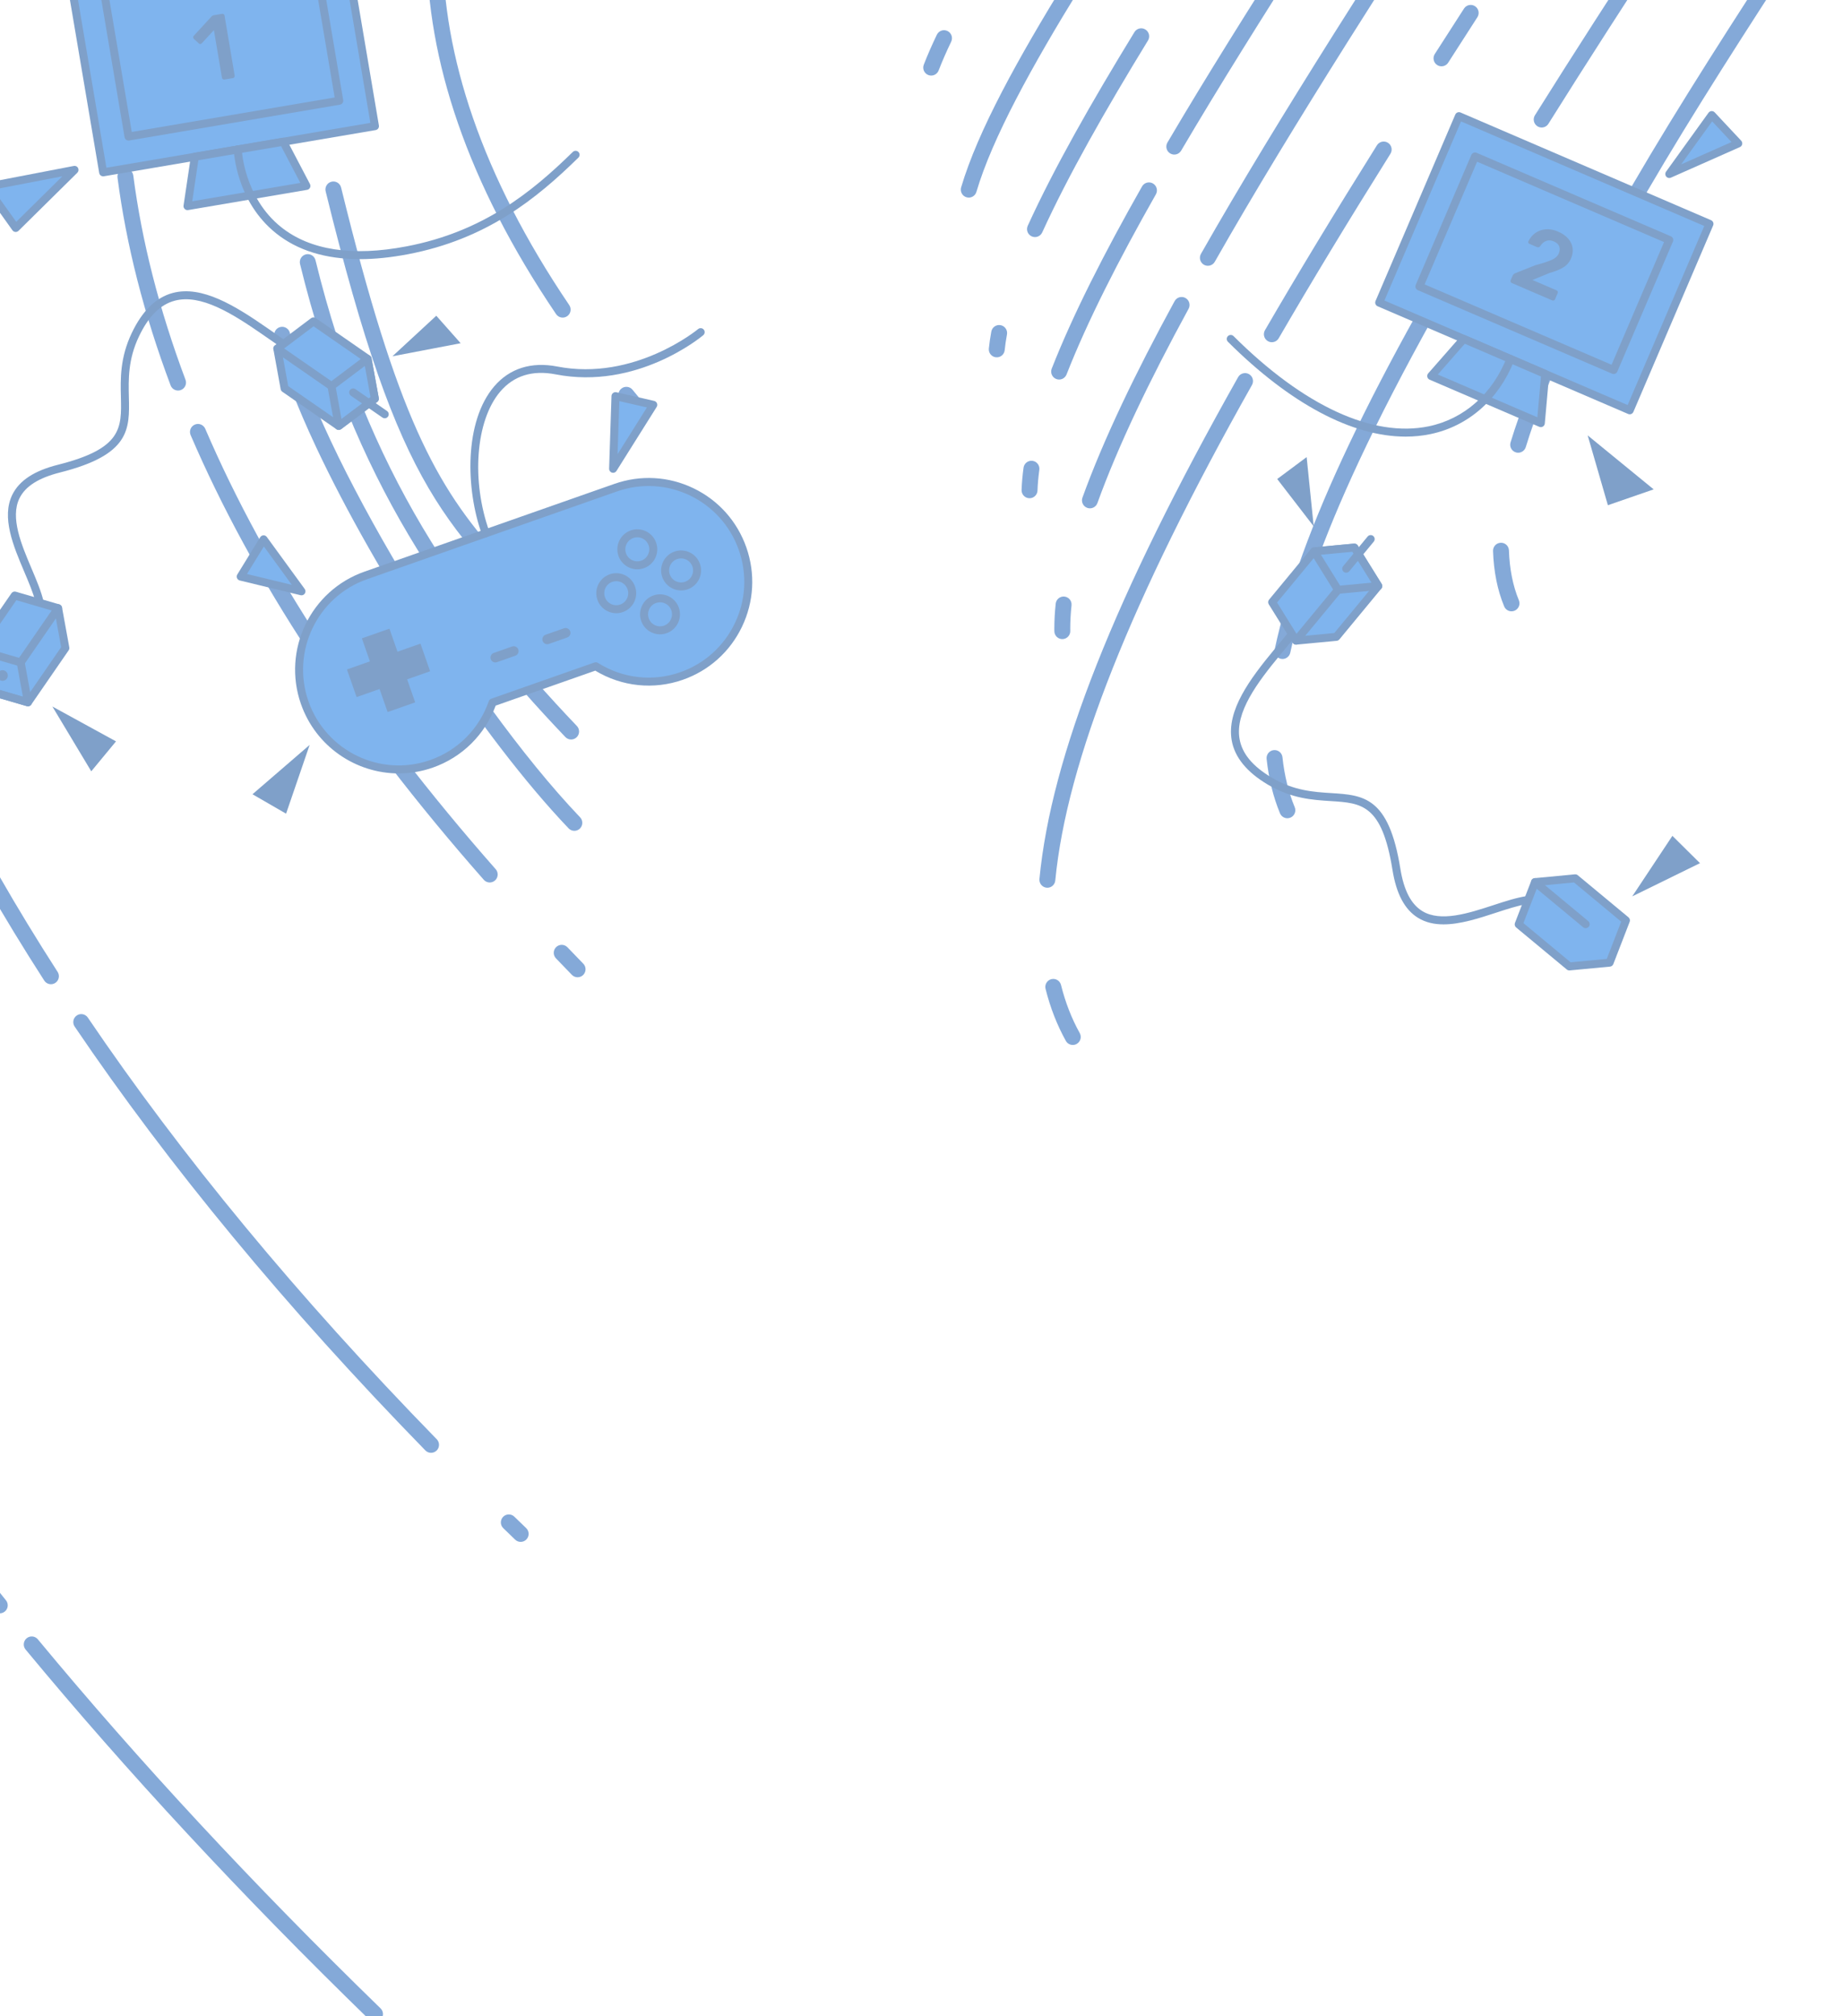 <svg height="350" viewBox="0 0 320 350" width="320" xmlns="http://www.w3.org/2000/svg"><g fill="none" fill-rule="evenodd" opacity=".5"><g fill="#0954b2" transform="translate(-23.52 -131.274)"><path d="m134.747 200.628c-.474-.567-.941-1.134-1.404-1.7-.485-.592-1.356-.677-1.946-.192-.589.487-.675 1.361-.191 1.953.468.573.942 1.146 1.42 1.72.49.587 1.363.665 1.948.173s.663-1.367.172-1.955zm-66.578-59.832c-.743 0-1.357-.592-1.381-1.342-1.235-38.124 31.735-74.296 44.544-85.017.587-.489 1.458-.411 1.947.178.488.588.409 1.464-.176 1.955-12.52 10.479-44.751 45.78-43.552 82.794.025.766-.573 1.408-1.336 1.432-.016.001-.031.001-.046.001zm-8.153 1.641c-.743 0-1.357-.592-1.381-1.343-1.289-39.813 29.567-74.842 40.478-83.975.588-.49 1.459-.412 1.947.177.488.589.41 1.464-.176 1.955-10.643 8.907-40.739 43.046-39.486 81.754.025.766-.573 1.407-1.336 1.432-.016.001-.03.001-.046.001zm62.343 41.8c-15.262-22.546-21.962-43.392-21.961-61.856 0-8.536 1.429-16.569 4.118-24.054.26-.722-.113-1.516-.83-1.776-.718-.259-1.511.114-1.77.835-2.798 7.785-4.283 16.148-4.283 24.996 0 19.15 6.947 40.534 22.439 63.417.429.634 1.289.798 1.92.367.632-.431.795-1.293.368-1.928zm24.561-131.322c.643-.34 1.291-.675 1.945-1.005.682-.345.956-1.18.613-1.864-.343-.685-1.174-.96-1.855-.615-.669.338-1.333.68-1.989 1.027-.676.357-.935 1.196-.58 1.875.355.678 1.192.938 1.867.582zm78.543 19.06c-4.954 9.872-11.979 20.838-18.953 31.591-.417.642-.236 1.502.405 1.92.639.418 1.496.237 1.912-.405 6.979-10.766 14.049-21.787 19.104-31.855.344-.685.07-1.52-.613-1.865-.682-.344-1.512-.068-1.856.615zm-39.278 65.328c-.864 1.799-1.626 3.536-2.268 5.202-.276.714.077 1.518.789 1.795.711.278 1.513-.078 1.789-.793.61-1.582 1.343-3.254 2.181-5.002.331-.69.042-1.519-.647-1.851-.688-.333-1.513-.043-1.844.649z"/><path d="m124.795 298.559c-.925-.95-1.841-1.9-2.749-2.849-.53-.552-1.405-.57-1.955-.039-.551.531-.569 1.409-.039 1.962.912.954 1.835 1.909 2.765 2.865.534.548 1.408.559 1.955.023.546-.536.557-1.415.023-1.963zm-15.208-16.405c-23.277-26.428-39.948-52.076-50.429-76.449-.303-.704-1.117-1.029-1.817-.725-.701.305-1.025 1.121-.722 1.825 10.626 24.705 27.466 50.584 50.897 77.187.505.575 1.379.628 1.951.121.572-.508.626-1.385.121-1.96zm-53.859-84.962c-4.572-12.178-7.575-24.013-9.064-35.449-.1-.76-.794-1.295-1.551-1.196-.757.101-1.29.797-1.191 1.557 1.52 11.666 4.579 23.71 9.219 36.067.269.717 1.066 1.079 1.782.809.714-.27 1.076-1.07.806-1.787zm-10.166-53.7c.017-1.317.053-2.626.112-3.93.034-.765-.556-1.414-1.319-1.448-.762-.034-1.409.559-1.443 1.324-.059 1.334-.097 2.674-.113 4.019-.009.768.603 1.396 1.366 1.405s1.39-.604 1.399-1.37zm191.335-59.918c-9.382 14.965-19.551 30.149-28.1 44.01-8.548 13.872-15.479 26.382-18.395 36.21-.218.735.198 1.507.931 1.725.732.218 1.501-.201 1.72-.935 2.746-9.311 9.587-21.751 18.095-35.538 8.508-13.796 18.677-28.981 28.088-43.993.406-.649.212-1.504-.434-1.913-.646-.408-1.5-.213-1.906.436z"/><path d="m114.881 396.538c-.688-.662-1.371-1.325-2.054-1.987-.549-.534-1.425-.519-1.956.032-.531.55-.515 1.429.034 1.962.684.665 1.371 1.329 2.063 1.996.55.53 1.426.513 1.954-.041.529-.553.512-1.431-.04-1.961z"/><path d="m99.351 381.108c-24.182-24.788-44.364-49.258-60.582-73.194-.43-.634-1.29-.798-1.921-.367-.632.432-.796 1.295-.366 1.928 16.327 24.093 36.614 48.686 60.894 73.576.535.547 1.41.556 1.956.019.545-.536.554-1.415.02-1.962zm-65.827-81.127c-7.164-11.119-13.467-22.118-18.911-32.969-.344-.686-1.175-.96-1.857-.616-.682.345-.957 1.18-.613 1.863 5.493 10.949 11.846 22.033 19.06 33.229.414.645 1.27.828 1.911.413.641-.417.824-1.276.41-1.92z"/><path d="m276.169 47.774c-14.951 26.453-34.488 55.192-50.636 80.942-.406.649-.213 1.505.433 1.913.646.409 1.5.214 1.907-.436 16.108-25.689 35.667-54.452 50.701-81.05.376-.667.144-1.514-.52-1.892-.664-.378-1.508-.144-1.884.522zm-55.679 89.077c-7.49 12.239-13.971 23.635-18.522 33.613-.319.698-.014 1.52.681 1.839.694.319 1.514.013 1.833-.684 4.468-9.801 10.902-21.125 18.363-33.316.4-.653.196-1.508-.454-1.909-.651-.402-1.502-.197-1.901.456z"/><path d="m195.642 188.829c-.187 1.009-.331 1.991-.429 2.946-.078.762.475 1.444 1.234 1.523.759.079 1.439-.476 1.517-1.239.088-.871.222-1.78.396-2.722.14-.754-.356-1.478-1.106-1.618-.75-.141-1.473.357-1.612 1.11"/><path d="m89.596 479.9c-22.13-21.51-41.97-42.893-59.504-64.059-.488-.59-1.36-.671-1.947-.18-.586.49-.666 1.366-.179 1.955 17.605 21.251 37.513 42.706 59.708 64.279.548.533 1.423.52 1.954-.031.532-.55.518-1.429-.03-1.962zm-65.041-70.832c-7.52-9.319-14.589-18.593-21.21-27.815-.446-.622-1.311-.762-1.93-.315-.619.448-.759 1.316-.313 1.937 6.652 9.267 13.754 18.582 21.305 27.94.48.596 1.35.686 1.944.204.594-.483.685-1.356.205-1.952z"/><path d="m273.12 81.733c-16.509 25.888-33.528 51.568-46.898 74.282-.389.66-.171 1.511.487 1.9.656.39 1.504.171 1.893-.489 13.314-22.616 30.322-48.284 46.846-74.198.412-.645.224-1.503-.419-1.917-.643-.413-1.499-.225-1.91.421zm-51.307 81.903c-6.566 11.571-11.994 22.236-15.682 31.628-.28.712.069 1.519.779 1.799.711.281 1.513-.069 1.793-.782 3.61-9.196 8.984-19.769 15.513-31.271.378-.666.147-1.514-.517-1.892-.664-.379-1.508-.147-1.885.518z"/><path d="m201.24 212.453c-.183 1.335-.3 2.627-.342 3.872-.026.766.571 1.408 1.335 1.434.763.027 1.404-.574 1.429-1.34.038-1.137.145-2.333.318-3.586.104-.759-.424-1.46-1.182-1.564-.756-.105-1.453.426-1.558 1.184z"/><path d="m70.62.73c-18.112 28.149-35.88 55.513-49.578 79.608-.378.665-.147 1.513.516 1.894.662.379 1.507.148 1.886-.518 13.635-23.986 31.383-51.326 49.5-79.478.414-.645.229-1.503-.412-1.92-.641-.415-1.497-.231-1.911.414zm-54.153 87.817c-6.819 12.51-12.345 23.995-16.002 34.107-.26.721.111 1.517.828 1.778.719.262 1.511-.11 1.771-.832 3.58-9.904 9.049-21.287 15.829-33.721.367-.672.121-1.515-.549-1.884-.669-.367-1.51-.121-1.876.551z" transform="translate(211 95)"/><path d="m206.822 236.065c-.158 1.481-.239 2.912-.239 4.291 0 .161 0 .328.004.503.018.767.651 1.373 1.414 1.355.764-.018 1.37-.653 1.351-1.42-.004-.137-.005-.283-.005-.439 0-1.269.075-2.603.223-3.997.081-.761-.467-1.445-1.228-1.527-.759-.081-1.44.47-1.521 1.232"/><path d="m287.119 209.862c-.135 0-.272-.019-.407-.061-.73-.225-1.139-1.001-.915-1.734 7.217-23.585 26.069-53.684 44.761-82.49.417-.644 1.276-.825 1.912-.406.64.418.82 1.279.404 1.92-18.584 28.642-37.321 58.551-44.434 81.792-.182.597-.73.98-1.32.98m-1.154 27.529c-.542 0-1.057-.322-1.277-.855-1.166-2.811-1.816-6.046-1.933-9.615-.025-.766.573-1.408 1.336-1.433.779-.033 1.402.575 1.427 1.341.107 3.234.687 6.14 1.723 8.641.293.708-.041 1.519-.746 1.814-.174.072-.354.106-.53.106"/><path d="m291.202 153.409c-.253 0-.506-.068-.735-.213-.646-.408-.841-1.265-.436-1.913 6.784-10.839 13.74-21.586 20.247-31.585.418-.642 1.276-.821 1.913-.402.64.419.819 1.279.402 1.921-6.5 9.989-13.449 20.723-20.221 31.543-.263.42-.712.649-1.171.649m-44.999 92.256c-.097 0-.194-.01-.292-.031-.747-.16-1.222-.898-1.062-1.648 4.355-20.377 16.764-46.508 40.239-84.73.4-.652 1.253-.856 1.901-.452.651.402.853 1.256.453 1.909-30.2 49.172-37.229 71.408-39.89 83.856-.139.651-.712 1.097-1.349 1.097m.843 27.644c-.542 0-1.056-.32-1.277-.853-1.177-2.838-1.959-6.014-2.325-9.443-.081-.763.468-1.447 1.227-1.528.764-.083 1.441.47 1.523 1.231.337 3.164 1.053 6.081 2.128 8.671.294.708-.04 1.521-.744 1.815-.174.072-.355.106-.531.106"/><path d="m273.807 142.786c-.256 0-.515-.071-.747-.22-.642-.415-.829-1.273-.416-1.919 1.685-2.629 3.376-5.258 5.071-7.887.417-.644 1.273-.825 1.912-.41.641.416.823 1.275.408 1.919-1.694 2.626-3.383 5.252-5.065 7.88-.264.413-.71.637-1.164.637m-29.456 47.892c-.237 0-.476-.06-.695-.189-.659-.386-.883-1.235-.499-1.897 5.657-9.749 12.017-20.249 19.444-32.101.406-.649 1.261-.843 1.906-.435.647.407.841 1.265.434 1.913-7.409 11.825-13.753 22.299-19.395 32.019-.256.443-.72.689-1.195.689m-38.976 94.697c-.045 0-.088-.002-.135-.006-.759-.074-1.316-.751-1.243-1.515 2.053-21.336 13.015-49.017 34.497-87.113.377-.666 1.223-.898 1.885-.524.664.377.898 1.224.522 1.892-20.993 37.228-32.164 65.363-34.152 86.013-.069.717-.67 1.254-1.374 1.254m4.414 27.291c-.484 0-.954-.255-1.207-.711-1.523-2.736-2.708-5.773-3.522-9.028-.185-.744.265-1.498 1.005-1.685.746-.185 1.492.266 1.678 1.008.753 3.019 1.847 5.829 3.252 8.352.372.668.134 1.514-.533 1.888-.214.119-.445.176-.674.176"/><path d="m71.169 189.711c1.28 5.339 3.848 11.971 7.292 19.298 5.168 10.985 12.312 23.508 20.064 35.283 7.754 11.775 16.104 22.794 23.722 30.776.528.552 1.403.572 1.955.042.551-.531.57-1.409.041-1.962-9.926-10.394-21.338-26.337-30.847-42.224-4.756-7.945-9.038-15.879-12.435-23.099-3.396-7.216-5.901-13.73-7.105-18.761-.178-.746-.924-1.204-1.667-1.025-.742.179-1.198.928-1.02 1.674"/><path d="m75.616 177.106c9.057 37.174 25.895 60.989 46.069 82.109.529.553 1.404.572 1.955.042.551-.53.57-1.408.041-1.962-19.986-20.949-36.427-44.189-45.38-80.849-.182-.744-.931-1.199-1.671-1.017-.742.182-1.195.933-1.014 1.677z"/><path d="m80.064 164.496c6.534 26.591 11.718 41.019 17.87 51.512 3.075 5.241 6.383 9.473 10.162 13.688 3.78 4.216 8.024 8.421 13.029 13.664.528.553 1.403.572 1.955.042.55-.53.57-1.408.041-1.962-5.035-5.274-9.271-9.47-12.97-13.599-5.549-6.198-9.911-12.223-14.165-21.706-4.249-9.481-8.358-22.432-13.239-42.303-.182-.743-.932-1.198-1.673-1.014-.741.183-1.194.934-1.011 1.679"/></g><g transform="translate(-4.85 -14.88)"><path d="m11.388 124.199c-.135 0-.272-.04-.393-.123-.315-.217-.393-.65-.175-.966 1.269-1.84-.203-5.312-1.762-8.987-1.88-4.432-4.009-9.454-2.059-13.387 1.216-2.45 3.802-4.143 7.909-5.178 11.151-2.81 11.064-6.359 10.934-11.731-.078-3.205-.166-6.84 1.888-11.15 1.828-3.836 4.215-6.171 7.099-6.94 5.086-1.362 10.842 2.218 16.301 5.999 4.621 3.202 6.736 4.667 7.621 5.281.004.002.007.005.011.006.037.025.073.051.108.075.324.224.443.307.45.313l-.011.015c.338.29.462.552.188.951-.104.152-.273.249-.453.282-.174.031-.363-.009-.511-.107l-.012-.008c-.001 0-.002-.001-.003-.002l-8.177-5.664c-5.191-3.597-10.634-7.007-15.156-5.8-2.509.67-4.538 2.697-6.205 6.197-1.911 4.01-1.828 7.468-1.754 10.519.137 5.603.244 10.028-11.979 13.11-3.691.931-5.984 2.386-7.006 4.45-1.667 3.363.33 8.072 2.092 12.227 1.712 4.038 3.329 7.851 1.627 10.32-.134.194-.351.299-.57.299" fill="#004293"/><path d="m.908 127.679 6.496-9.42 7.535 2.196 1.261 6.921-6.496 9.42-7.536-2.197z" fill="#006add"/><path d="m2.772 134.053 6.646 1.938 6.049-8.773-1.133-6.215-6.645-1.937-6.049 8.771zm6.933 3.437c-.065 0-.13-.009-.194-.028l-7.536-2.197c-.252-.074-.44-.283-.488-.541l-1.26-6.921c-.032-.18.007-.367.112-.519l6.496-9.42c.17-.245.475-.357.763-.271l7.535 2.196c.252.073.44.283.488.541l1.261 6.92c.032.181-.007.368-.112.52l-6.496 9.421c-.132.191-.346.299-.569.299z" fill="#004293"/><path d="m111.764 99.527-43.414 15.244c-9.008 3.163-13.753 13.047-10.598 22.076 3.157 9.029 13.019 13.783 22.028 10.621 5.164-1.814 8.917-5.84 10.593-10.644l17.915-6.29c4.302 2.704 9.74 3.504 14.905 1.69 9.009-3.163 13.753-13.047 10.597-22.076-3.157-9.029-13.017-13.784-22.026-10.621" fill="#bc1849"/><path d="m2.484 47.316 15.31-2.947-10.217 10.086z" fill="#006add"/><path d="m3.675 47.792 3.993 5.597 8.011-7.907zm3.901 7.355c-.02 0-.04-.001-.06-.003-.202-.017-.386-.123-.504-.287l-5.092-7.139c-.138-.192-.167-.442-.079-.661.087-.219.28-.379.511-.424l15.31-2.946c.302-.061.602.087.744.358.141.27.09.603-.127.817l-10.217 10.085c-.13.129-.305.2-.485.2z" fill="#004293"/><path d="m284.028 102.579-3.511-12.122 11.46 9.371z" fill="#004293"/><path d="m111.764 99.527-43.414 15.244c-9.008 3.163-13.753 13.047-10.598 22.076 3.157 9.029 13.019 13.783 22.028 10.621 5.164-1.814 8.917-5.84 10.593-10.644l17.915-6.29c4.302 2.704 9.74 3.504 14.905 1.69 9.009-3.163 13.753-13.047 10.597-22.076-3.157-9.029-13.017-13.784-22.026-10.621" fill="#006add"/><path d="m111.764 99.527h.009zm.229.655-43.414 15.244c-8.635 3.031-13.197 12.538-10.173 21.192 3.026 8.653 12.515 13.23 21.146 10.195 4.782-1.679 8.489-5.404 10.169-10.218.069-.199.226-.355.425-.426l17.915-6.29c.201-.071.418-.044.597.067 4.311 2.711 9.526 3.303 14.308 1.623 4.183-1.468 7.544-4.482 9.466-8.484 1.922-4.003 2.172-8.516.706-12.708-3.026-8.653-12.513-13.225-21.144-10.195zm-37.912 48.956c-7.426 0-14.391-4.649-16.983-12.061-3.276-9.375 1.668-19.676 11.022-22.961l43.414-15.244c4.53-1.589 9.411-1.318 13.737.768 4.327 2.087 7.584 5.736 9.172 10.278 1.588 4.543 1.316 9.432-.766 13.768-2.082 4.337-5.723 7.601-10.255 9.192-5.077 1.781-10.602 1.203-15.215-1.581l-17.294 6.072c-1.87 5.062-5.828 8.969-10.904 10.753-1.959.687-3.96 1.014-5.927 1.015z" fill="#004293"/><path d="m76.94 136.802-4.788 1.681-4.471-12.794 4.787-1.68z" fill="#004293"/><path d="m66.766 135.886-1.677-4.798 12.766-4.482 1.677 4.797z" fill="#004293"/><path d="m90.058 129.304c-.154-.442.078-.925.519-1.08l3.192-1.12c.44-.155.923.078 1.077.52.154.44-.078.925-.519 1.08l-3.191 1.12c-.441.154-.924-.078-1.078-.52" fill="#004293"/><path d="m99.065 126.141c-.154-.441.078-.925.519-1.08l3.192-1.12c.439-.155.923.078 1.077.52.154.441-.078.925-.519 1.08l-3.192 1.12c-.441.154-.923-.078-1.077-.52" fill="#004293"/><path d="m118.123 109.315c.506 1.448-.255 3.033-1.7 3.54-1.444.508-3.026-.254-3.533-1.703-.507-1.448.255-3.033 1.7-3.541 1.444-.508 3.026.256 3.533 1.704" fill="#006add"/><path d="m115.508 108.148c-.232 0-.464.039-.689.118-.524.184-.945.562-1.187 1.064-.241.501-.272 1.068-.089 1.593.184.525.561.947 1.061 1.189.5.242 1.065.274 1.589.089 1.083-.379 1.654-1.571 1.276-2.656-.184-.526-.56-.948-1.061-1.19-.286-.138-.593-.207-.9-.207m.001 5.559c-1.431 0-2.773-.896-3.273-2.325-.306-.875-.253-1.818.148-2.653.401-.836 1.104-1.465 1.977-1.772.873-.307 1.814-.253 2.647.148.834.402 1.462 1.105 1.768 1.981.306.875.253 1.818-.148 2.653-.402.835-1.103 1.465-1.977 1.771-.378.132-.763.196-1.143.196" fill="#004293"/><path d="m125.724 112.98c.507 1.448-.254 3.033-1.7 3.541-1.444.508-3.026-.255-3.532-1.704-.507-1.448.254-3.033 1.699-3.541 1.445-.507 3.026.256 3.533 1.704" fill="#006add"/><path d="m123.105 111.814c-.228 0-.459.038-.685.117-.525.184-.946.562-1.186 1.063-.241.502-.272 1.068-.089 1.594.183.525.559.948 1.061 1.19.501.241 1.065.274 1.589.089.524-.184.946-.562 1.187-1.065.241-.501.272-1.067.089-1.592-.3-.858-1.106-1.396-1.966-1.396m0 5.56c-.513 0-1.023-.116-1.499-.345-.833-.402-1.462-1.106-1.768-1.981-.306-.875-.253-1.818.147-2.653.401-.835 1.103-1.465 1.977-1.772 1.804-.631 3.784.324 4.416 2.129.306.875.253 1.818-.148 2.653-.401.836-1.104 1.465-1.977 1.772-.375.131-.762.197-1.148.197" fill="#004293"/><path d="m114.466 116.933c.507 1.448-.254 3.033-1.699 3.541-1.445.508-3.027-.255-3.533-1.704-.507-1.448.254-3.033 1.7-3.541 1.444-.507 3.026.256 3.532 1.704" fill="#006add"/><path d="m111.847 115.767c-.227 0-.459.038-.685.117-.525.184-.947.562-1.187 1.064-.241.501-.272 1.068-.089 1.593.183.525.559.948 1.061 1.19.5.241 1.065.274 1.59.089.524-.184.945-.562 1.186-1.064.241-.502.272-1.068.089-1.593-.299-.858-1.105-1.396-1.965-1.396m0 5.56c-.514 0-1.024-.116-1.5-.345-.833-.402-1.462-1.106-1.768-1.981-.306-.875-.253-1.818.148-2.653.401-.836 1.103-1.465 1.977-1.772.873-.306 1.814-.253 2.647.148.833.403 1.462 1.105 1.768 1.981.306.875.253 1.818-.147 2.653-.401.835-1.104 1.465-1.977 1.772-.375.131-.762.197-1.148.197" fill="#004293"/><path d="m122.068 120.598c.506 1.449-.255 3.034-1.7 3.541-1.444.508-3.026-.254-3.533-1.704-.506-1.448.255-3.033 1.7-3.54 1.444-.508 3.026.255 3.533 1.703" fill="#006add"/><path d="m119.453 119.432c-.232 0-.464.039-.689.118-1.083.379-1.654 1.571-1.276 2.656.184.525.561.948 1.061 1.19.499.242 1.065.274 1.589.089 1.083-.379 1.654-1.572 1.276-2.657-.184-.526-.56-.948-1.061-1.189-.286-.139-.593-.207-.901-.207m-.005 5.56c-.513 0-1.023-.116-1.499-.345-.834-.402-1.462-1.106-1.768-1.981-.306-.875-.253-1.818.148-2.653.402-.835 1.104-1.465 1.977-1.771.872-.307 1.814-.253 2.647.147.833.402 1.462 1.105 1.768 1.981.631 1.808-.323 3.793-2.125 4.425-.375.131-.762.197-1.148.197" fill="#004293"/><path d="m48.688 152.753 9.926-8.565-4.093 11.935z" fill="#004293"/><path d="m84.833 74.46-11.845 2.266 7.616-7.039z" fill="#004293"/><path d="m20.697 148.77-6.753-11.247 11.048 6.05z" fill="#004293"/><path d="m50.617 108.5 6.579 9.026-10.557-2.557z" fill="#006add"/><path d="m47.73 114.519 7.794 1.887-4.857-6.663zm9.467 3.7c-.054 0-.108-.006-.162-.019l-10.556-2.556c-.216-.053-.393-.205-.478-.412-.085-.204-.066-.438.051-.627l3.977-6.469c.121-.197.332-.32.563-.329.225-.018.449.098.585.284l6.579 9.026c.172.235.179.551.018.794-.131.196-.348.309-.576.309z" fill="#004293"/><path d="m118.28 85.151-6.979 11.109.414-12.613z" fill="#006add"/><path d="m112.38 84.511-.302 9.212 5.096-8.114zm-1.078 12.443c-.067 0-.136-.01-.203-.031-.299-.092-.499-.373-.489-.685l.413-12.613c.007-.207.107-.401.27-.526.163-.128.371-.176.577-.128l6.565 1.504c.219.051.4.204.485.412.086.208.066.444-.054.635l-6.978 11.109c-.129.205-.353.324-.586.324z" fill="#004293"/><path d="m306.667 39.779-11.979 5.308 7.374-10.23z" fill="#006add"/><path d="m302.13 35.945-5.385 7.472 8.749-3.877zm-7.442 9.836c-.204 0-.403-.091-.538-.258-.197-.242-.207-.588-.024-.843l7.373-10.23c.122-.168.311-.273.518-.286.197-.017.408.066.549.218l4.606 4.922c.153.164.218.392.174.612-.044.22-.194.405-.398.496l-11.979 5.308c-.09.041-.186.06-.28.06z" fill="#004293"/><path d="m2.772 134.053 6.05 1.763-.983-5.394-6.048-1.763zm6.933 3.437c-.066 0-.13-.009-.194-.028l-7.535-2.197c-.253-.074-.441-.283-.489-.541l-1.26-6.921c-.042-.237.04-.478.219-.639.176-.161.425-.22.656-.151l7.535 2.197c.252.073.44.282.488.541l1.261 6.92c.042.237-.04.479-.217.639-.129.117-.295.179-.464.179z" fill="#004293"/><path d="m8.442 130.569c-.135 0-.272-.04-.393-.123-.315-.217-.393-.65-.175-.966l6.496-9.42c.218-.314.647-.394.964-.177.315.218.393.65.175.966l-6.496 9.421c-.134.194-.351.299-.57.299" fill="#004293"/><path d="m68.676 77.177-9.4-6.511-6.274 4.724 1.26 6.921 9.399 6.511 6.275-4.724z" fill="#006add"/><path d="m54.892 81.904 8.753 6.064 5.534-4.166-1.132-6.216-8.753-6.064-5.534 4.166zm8.77 7.612c-.137 0-.275-.041-.394-.123l-9.399-6.511c-.15-.105-.255-.265-.288-.447l-1.26-6.92c-.047-.259.055-.522.266-.68l6.274-4.724c.236-.179.562-.187.809-.017l9.399 6.511c.15.105.255.266.288.447l1.261 6.92c.047.259-.055.522-.266.68l-6.275 4.723c-.123.093-.27.14-.415.14z" fill="#004293"/><path d="m63.662 88.822 6.275-4.723-1.261-6.921-6.275 4.724z" fill="#006add"/><path d="m63.159 82.198.982 5.395 5.038-3.793-.982-5.395zm.503 7.317c-.085 0-.171-.015-.253-.048-.223-.087-.385-.284-.428-.521l-1.262-6.921c-.046-.258.056-.521.267-.679l6.274-4.723c.191-.146.441-.182.668-.092.223.088.386.285.429.522l1.261 6.92c.047.258-.056.521-.266.679l-6.275 4.724c-.122.092-.268.139-.415.139z" fill="#004293"/><path d="m62.4 82.595c-.135 0-.272-.04-.393-.123l-9.398-6.511c-.315-.217-.393-.65-.176-.966.217-.314.647-.395.964-.176l9.399 6.511c.315.217.393.65.175.966-.134.194-.351.299-.57.299" fill="#004293"/><path d="m66.169 83 5.482 3.796" fill="#006add"/><path d="m71.65 87.49c-.135 0-.272-.04-.393-.123l-5.482-3.796c-.315-.218-.393-.65-.176-.966.217-.314.648-.395.964-.177l5.483 3.797c.315.217.393.65.175.966-.134.194-.351.299-.57.299" fill="#004293"/><path d="m6.195 131.976c.091.501-.241.982-.741 1.075-.501.092-.981-.241-1.073-.744-.091-.501.241-.982.741-1.074.501-.092.98.241 1.073.743" fill="#004293"/><path d="m69.955 36.778-47.196 8.02-5.939-35.111 47.195-8.02z" fill="#006add"/><path d="m17.618 10.255 5.709 33.743 45.83-7.788-5.709-33.743zm5.141 35.237c-.142 0-.282-.044-.401-.129-.15-.106-.251-.268-.282-.45l-5.939-35.111c-.065-.377.189-.735.567-.8l47.196-8.019c.18-.03.366.011.516.117.15.107.251.269.282.451l5.939 35.111c.065.377-.189.735-.567.799l-47.196 8.02c-.038.006-.077.01-.115.01z" fill="#004293"/><path d="m63.757 32.366-36.595 6.219-4.143-24.488 36.596-6.219z" fill="#006add"/><path d="m23.817 14.666 3.911 23.119 35.23-5.986-3.911-23.12zm3.344 24.613c-.142 0-.283-.043-.401-.128-.15-.106-.25-.268-.281-.451l-4.142-24.487c-.065-.377.189-.735.567-.8l36.595-6.218c.179-.03.367.012.517.118s.25.268.281.45l4.143 24.488c.064.377-.189.735-.568.799l-36.595 6.219c-.038.006-.077.009-.115.009z" fill="#004293"/><path d="m38.681 42.092-1.276 8.571 20.653-3.51-4.023-7.67z" fill="#006add"/><path d="m39.291 42.692-1.061 7.127 18.77-3.19-3.346-6.378zm-1.887 8.664c-.179 0-.354-.07-.485-.199-.158-.155-.233-.377-.2-.597l1.276-8.571c.044-.297.274-.532.569-.582l15.353-2.609c.294-.047.588.095.728.362l4.023 7.67c.102.196.106.43.007.63-.099.199-.286.339-.505.376l-20.653 3.509c-.038.006-.077.01-.115.01z" fill="#004293"/><path d="m43.544 28.62c-.088-.061-.139-.145-.158-.251l-1.396-8.255-2.101 2.276c-.054.064-.126.103-.21.117-.126.02-.243-.019-.347-.122l-.813-.747c-.068-.076-.109-.152-.121-.226-.021-.128.018-.244.122-.349l3.095-3.362c.083-.09.209-.15.378-.179l1.4-.238c.115-.019.214-.001.295.056.08.057.131.144.15.262l1.758 10.389c.018.107-.002.203-.058.289-.056.086-.143.139-.259.159l-1.447.245c-.106.019-.202-.004-.289-.066" fill="#004293"/><path d="m287.821 86.105-43.502-18.697 13.848-32.363 43.502 18.697z" fill="#006add"/><path d="m245.228 67.044 42.229 18.15 13.301-31.087-42.229-18.15zm42.592 19.754c-.092 0-.186-.019-.272-.056l-43.502-18.697c-.352-.151-.514-.559-.364-.911l13.848-32.364c.072-.168.21-.302.379-.37.17-.069.361-.065.53.006l43.502 18.697c.352.151.514.559.364.911l-13.848 32.363c-.072.169-.21.303-.379.371-.082.033-.17.049-.258.049z" fill="#004293"/><path d="m285.03 79.11-33.731-14.498 9.657-22.57 33.732 14.497z" fill="#006add"/><path d="m252.208 64.247 32.459 13.951 9.112-21.296-32.459-13.951zm32.822 15.556c-.093 0-.186-.019-.273-.056l-33.731-14.498c-.352-.151-.514-.559-.364-.911l9.657-22.571c.15-.352.554-.513.909-.364l33.732 14.497c.169.072.302.209.37.38.068.17.066.361-.006.531l-9.658 22.571c-.072.169-.21.302-.379.371-.082.033-.17.049-.257.049z" fill="#004293"/><path d="m258.994 73.716-5.644 6.435 19.037 8.181.759-8.534z" fill="#006add"/><g fill="#004293"><path d="m254.5 79.89 17.282 7.426.629-7.079-13.229-5.685zm17.886 9.135c-.093 0-.186-.019-.273-.056l-19.037-8.18c-.204-.088-.354-.268-.402-.486-.048-.216.009-.443.155-.611l5.645-6.435c.198-.227.517-.298.793-.179l14.151 6.082c.275.118.443.401.416.699l-.759 8.533c-.02.222-.144.421-.334.535-.109.065-.232.098-.355.098z"/><path d="m267.144 63.805c-.039-.097-.038-.195.005-.293l.32-.75c.114-.264.333-.441.662-.532l3.302-1.311c1.346-.361 2.312-.679 2.899-.954.586-.276.971-.629 1.156-1.061.197-.46.228-.875.092-1.247-.138-.371-.454-.663-.953-.878-.488-.21-.936-.231-1.343-.064-.407.167-.742.465-1.008.896-.08.105-.171.167-.271.188-.102.019-.201.009-.299-.032l-1.304-.562c-.087-.037-.149-.098-.182-.182-.032-.084-.033-.165 0-.243.267-.57.654-1.043 1.164-1.422.509-.378 1.108-.601 1.796-.671.689-.069 1.409.057 2.162.381.783.336 1.387.756 1.814 1.257.427.503.676 1.047.749 1.635.072.586-.019 1.179-.275 1.777-.281.656-.717 1.169-1.31 1.542-.593.37-1.394.697-2.406.981l-2.986 1.22 4.176 1.796c.107.047.178.115.215.205.036.092.031.191-.015.299l-.447 1.043c-.042.097-.11.167-.201.208-.094.041-.193.039-.301-.008l-7.005-3.01c-.097-.042-.166-.113-.205-.21"/><path d="m67.331 59.864c-5.938 0-10.811-1.499-14.546-4.486-6.95-5.558-7.336-14.163-7.35-14.527-.013-.383.286-.703.668-.718.396.019.702.285.716.668.004.081.389 8.352 6.843 13.503 5.03 4.012 12.35 5.138 21.761 3.344 13.267-2.529 21.723-9.374 28.885-16.395.271-.266.712-.263.978.011.268.273.262.712-.011.981-7.316 7.173-15.966 14.168-29.593 16.766-2.982.569-5.767.853-8.351.853"/><path d="m248.913 90.672c-9.287 0-20.065-5.712-30.858-16.464-.271-.27-.273-.71-.004-.981.27-.272.71-.274.979-.004 12.171 12.124 24.215 17.676 33.916 15.654 6.107-1.278 11.038-5.625 13.525-11.927.141-.356.543-.531.899-.389.355.141.529.544.389.901-2.662 6.742-7.958 11.398-14.53 12.772-1.397.293-2.838.438-4.317.438"/><path d="m89.188 108.148c-.283 0-.549-.175-.651-.458-2.859-7.924-3.09-19.635 2.113-25.731 2.674-3.132 6.456-4.326 10.94-3.457 13.417 2.605 24.364-6.408 24.473-6.498.293-.246.729-.207.976.087.245.294.206.732-.087.977-.466.39-11.562 9.534-25.626 6.797-4.026-.781-7.261.228-9.623 2.996-4.268 5.001-5.07 15.472-1.864 24.358.13.361-.055.758-.415.888-.078.028-.157.042-.235.042"/><path d="m255.492 175.34c-1.588 0-3.088-.313-4.408-1.12-2.329-1.426-3.788-4.155-4.46-8.346-1.827-11.377-5.361-11.599-10.711-11.936-3.194-.202-6.814-.429-10.92-2.853-3.654-2.158-5.768-4.746-6.283-7.69-.907-5.199 3.148-10.633 7.38-15.754l6.298-7.622c.002-.001.003-.003.004-.005l.05-.06.005.003c.117-.114.282-.204.438-.218.182-.019.392.005.533.122.371.309.324.597.076.966l.015.012c-.006.007-.1.121-.359.435-.024.03-.05.059-.075.09-.002.003-.004.006-.006.008-.687.831-2.326 2.815-5.913 7.154-4.025 4.87-7.887 10.013-7.081 14.629.448 2.562 2.286 4.765 5.622 6.733 3.819 2.256 7.265 2.473 10.303 2.664 5.581.351 9.989.628 11.99 13.1.605 3.767 1.852 6.182 3.815 7.383 3.2 1.956 8.053.372 12.337-1.03 4.162-1.359 8.092-2.644 10.397-.728.294.244.335.682.09.977-.244.294-.682.335-.974.092-1.72-1.427-5.299-.257-9.085.98-2.955.965-6.166 2.014-9.078 2.014"/></g><path d="m277.336 182.641-8.8-7.304 2.838-7.333 6.988-.659 8.8 7.304-2.838 7.334z" fill="#006add"/><path d="m269.362 175.122 8.195 6.802 6.277-.591 2.503-6.468-8.195-6.803-6.277.592zm7.975 8.213c-.161 0-.318-.056-.442-.159l-8.8-7.303c-.229-.191-.312-.508-.204-.786l2.838-7.334c.095-.244.32-.414.581-.439l6.989-.659c.184-.013.365.04.506.157l8.801 7.304c.229.19.312.507.203.785l-2.838 7.333c-.094.245-.32.415-.581.44l-6.988.658c-.021.002-.043.003-.065.003z" fill="#004293"/><path d="m231.723 94.225 1.225 12.023-6.335-8.216z" fill="#004293"/><path d="m300.019 164.713-11.766 5.767 6.974-10.507z" fill="#004293"/><path d="m280.174 176.001c-.156 0-.313-.053-.442-.16l-8.799-7.303c-.294-.244-.335-.682-.09-.977.242-.295.68-.336.974-.092l8.8 7.304c.294.244.335.681.09.977-.136.165-.334.251-.533.251" fill="#004293"/><path d="m233.022 110.592-7.288 8.819 4.151 6.676 6.989-.659 7.287-8.819-4.151-6.675z" fill="#006add"/><path d="m226.586 119.469 3.661 5.887 6.277-.591 6.786-8.213-3.661-5.887-6.275.591zm3.299 7.312c-.238 0-.461-.122-.587-.327l-4.152-6.676c-.157-.253-.135-.579.055-.809l7.288-8.819c.116-.142.285-.231.468-.249l6.989-.658c.253-.019.513.101.653.325l4.151 6.675c.158.253.135.579-.055.809l-7.287 8.819c-.116.142-.285.231-.468.248l-6.989.659c-.022.002-.043.003-.066.003z" fill="#004293"/><path d="m244.161 116.61-4.151-6.675-6.988.658 4.151 6.675z" fill="#006add"/><path d="m234.202 111.178 3.332 5.359 5.447-.512-3.333-5.359zm2.971 6.783c-.238 0-.461-.122-.588-.327l-4.151-6.674c-.127-.204-.138-.459-.032-.675.106-.215.317-.36.555-.383l6.989-.658c.253-.019.513.101.653.325l4.151 6.675c.126.204.138.459.032.674-.106.215-.317.361-.556.383l-6.988.658c-.021.002-.043.003-.065.003z" fill="#004293"/><path d="m229.884 126.781c-.156 0-.313-.053-.442-.16-.294-.244-.335-.681-.09-.977l7.288-8.819c.243-.296.681-.336.975-.091.294.243.335.681.091.976l-7.289 8.82c-.136.165-.334.251-.533.251" fill="#004293"/><path d="m238.592 113.601 4.25-5.144" fill="#006add"/><path d="m238.592 114.295c-.156 0-.313-.053-.442-.16-.294-.244-.335-.681-.09-.977l4.25-5.143c.243-.295.682-.336.975-.092.294.244.335.682.091.977l-4.251 5.144c-.136.165-.334.251-.533.251" fill="#004293"/></g></g></svg>